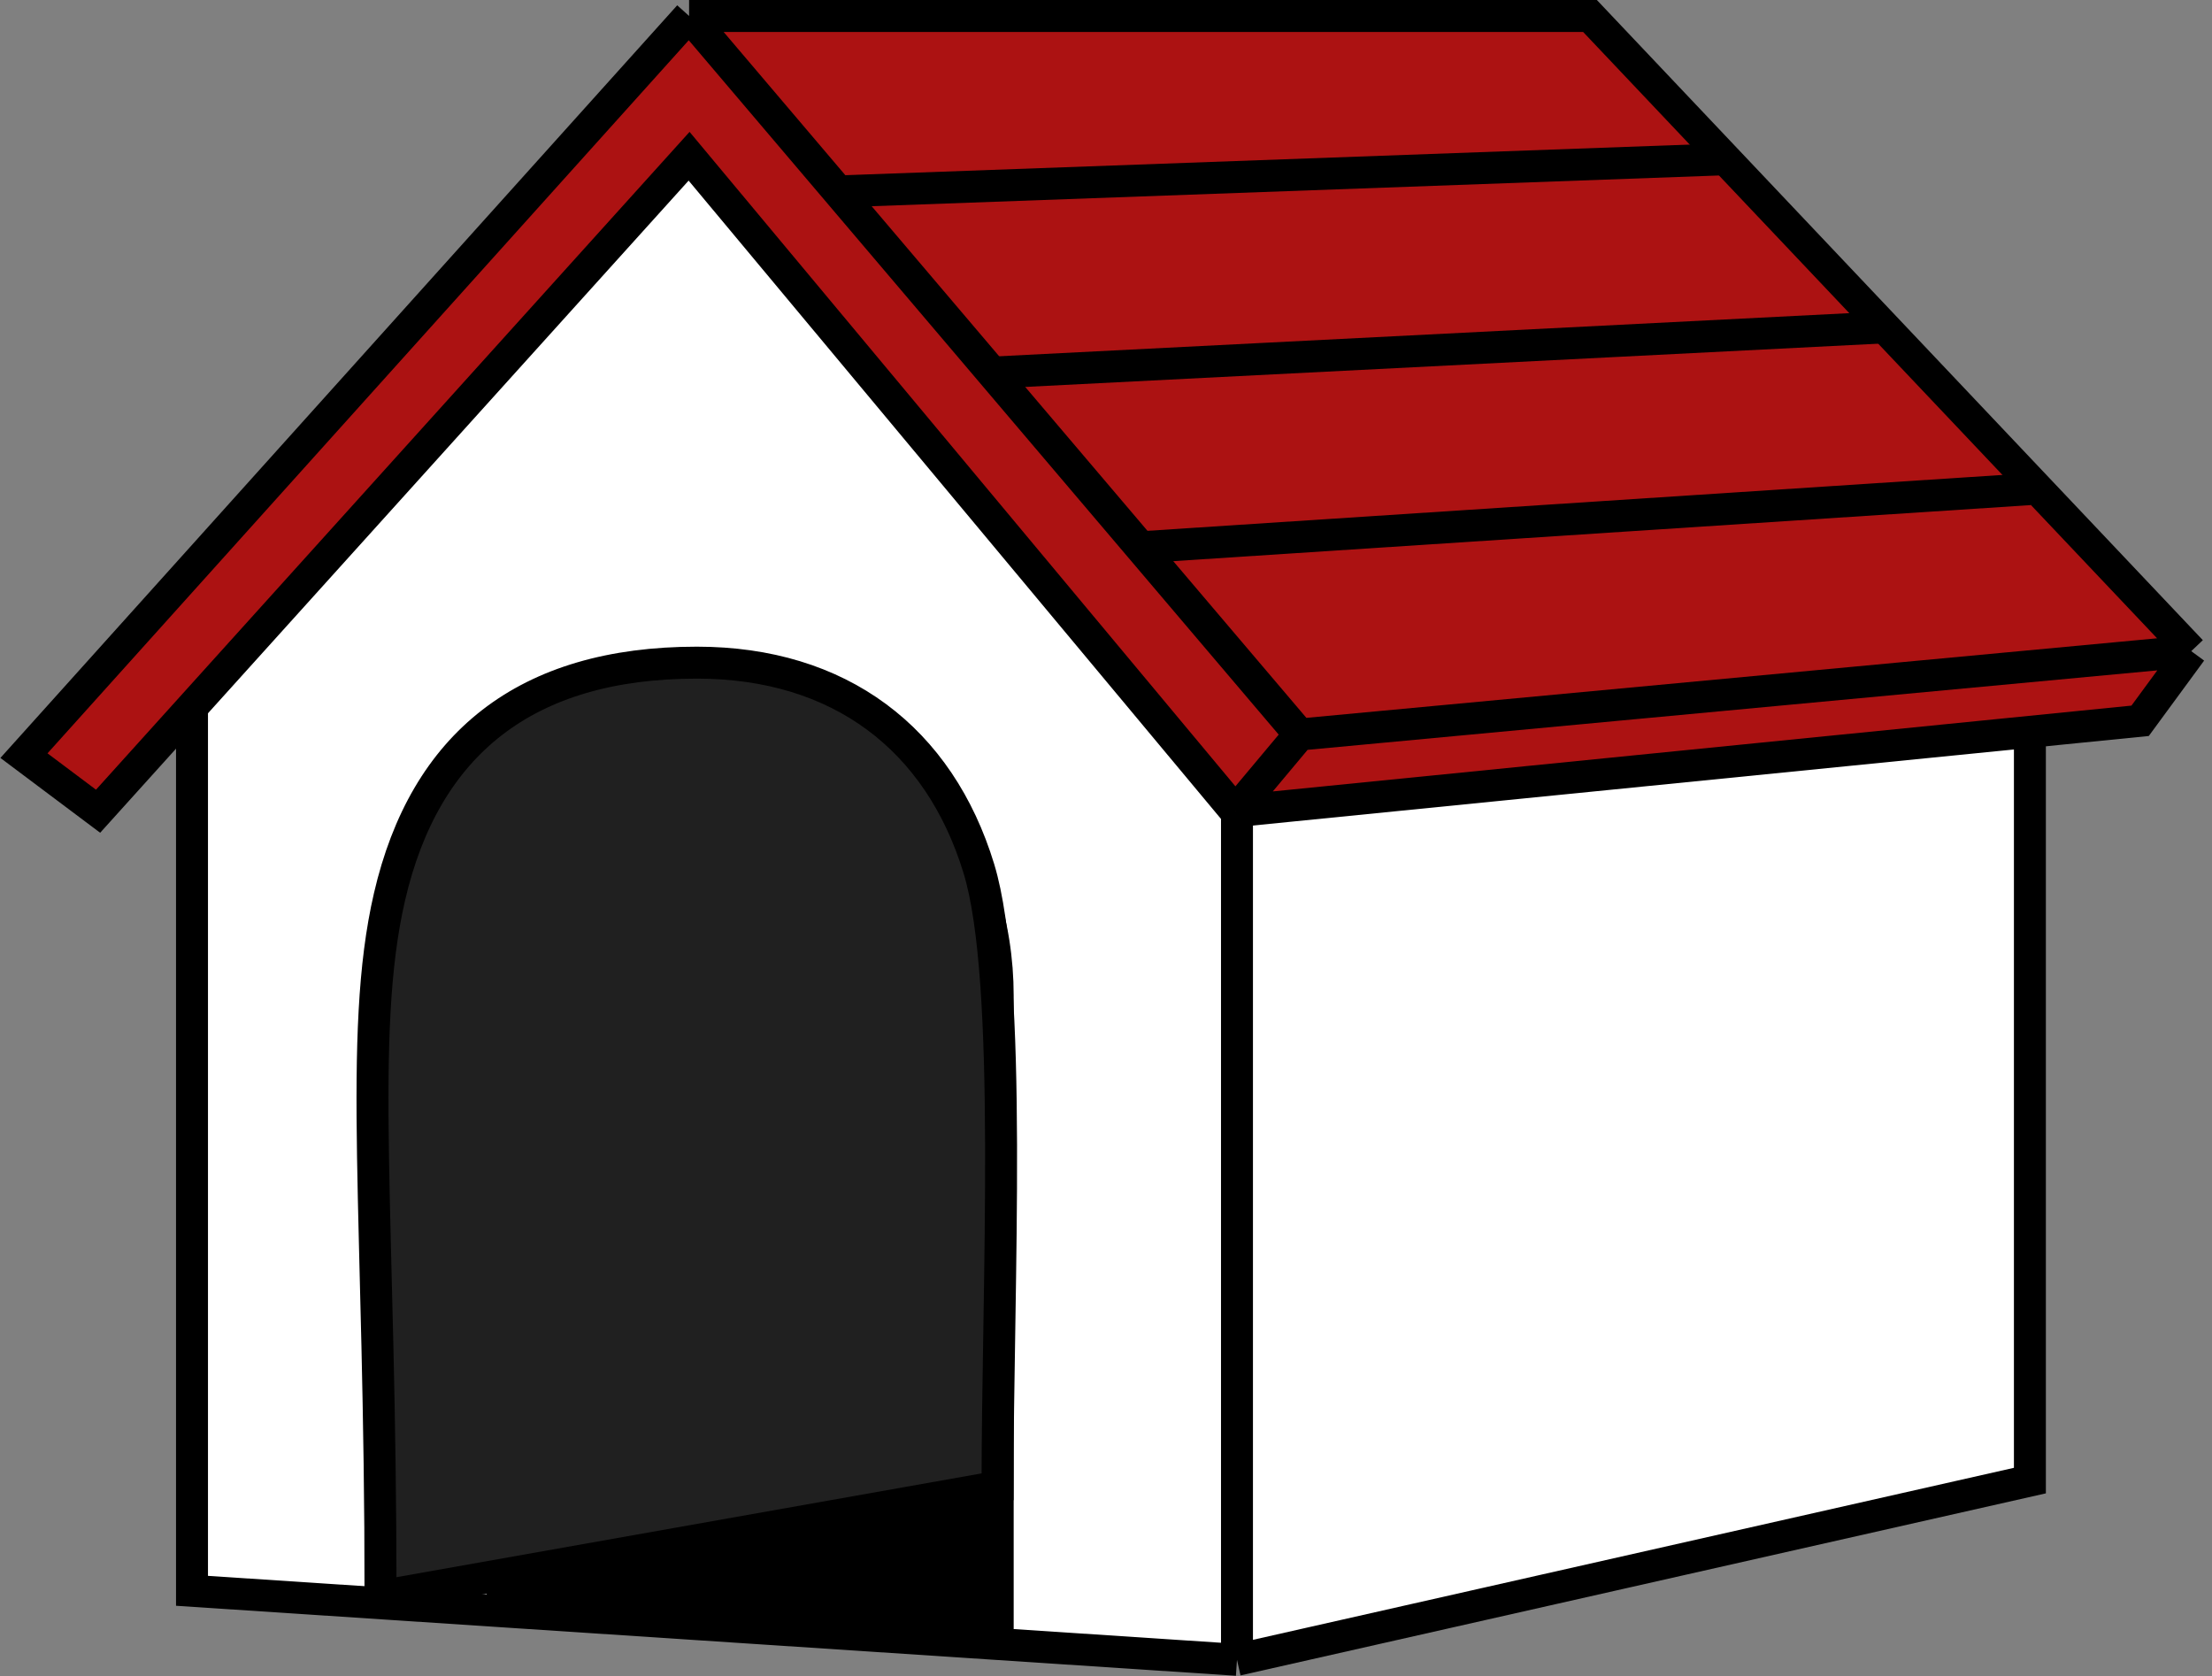 <svg width="3462" height="2623" viewBox="0 0 3462 2623" fill="none" xmlns="http://www.w3.org/2000/svg">
<rect x="0" y="0" width="3462" height="2623" fill="#808080" stroke="none"/>
<path d="M300.5 2489.5V1051.5L1097.5 178L1936 1051.5L3177 987V1750V2041V2317L1936 2597.5L1561.5 2572.77L618.5 2510.5L300.5 2489.5Z" fill="white"/>
<path d="M1936 2597.5L3177 2317V2041V1750V987L1936 1051.5M1936 2597.5L1561.5 2572.77M1936 2597.5V2266V1051.5M1936 1051.5L1097.5 178L300.5 1051.5V2489.5L618.5 2510.5M618.5 2510.5V1558C618.5 1285.5 792.4 1088 1074 1088C1426 1088 1561.5 1339 1561.5 1558C1561.5 1640 1561.5 2268.68 1561.5 2572.77M618.5 2510.5L1561.5 2572.77" stroke="black" stroke-width="50"/>
<path d="M153.5 1269.5L37.5 1182.5L1078.5 25H2488.5L3429.5 1019L3349.5 1128L1933.5 1269.5L1078.5 244.5L153.5 1269.5Z" fill="#AC1212"/>
<path d="M1933.5 1269.5L1078.5 244.5L153.5 1269.5L37.5 1182.5L1078.5 25M1933.5 1269.5L3349.5 1128L3429.5 1019M1933.5 1269.5L2034 1149.5M1078.5 25L2034 1149.5M1078.5 25H2488.5L3429.5 1019M2034 1149.5L3429.5 1019" stroke="black" stroke-width="50"/>
<path d="M1561.22 2326.72L595.583 2498C595.584 1905.76 559.445 1620.1 609.653 1403.28C664.98 1164.35 822.552 1037 1090.72 1037C1314.01 1037 1469.98 1155.85 1532.07 1359.43C1585.77 1535.5 1561.22 2013.06 1561.22 2326.72Z" fill="#202020" stroke="black" stroke-width="50"/>
<path d="M1535 2355.5L765 2495.5L1535 2552V2355.5Z" fill="black" stroke="black" stroke-width="50"/>
<path d="M1314.5 299.5L2707 249M1545 583.5L2955.5 512M1784.5 856.5L3176.5 765.5" stroke="black" stroke-width="50"/>
</svg>
